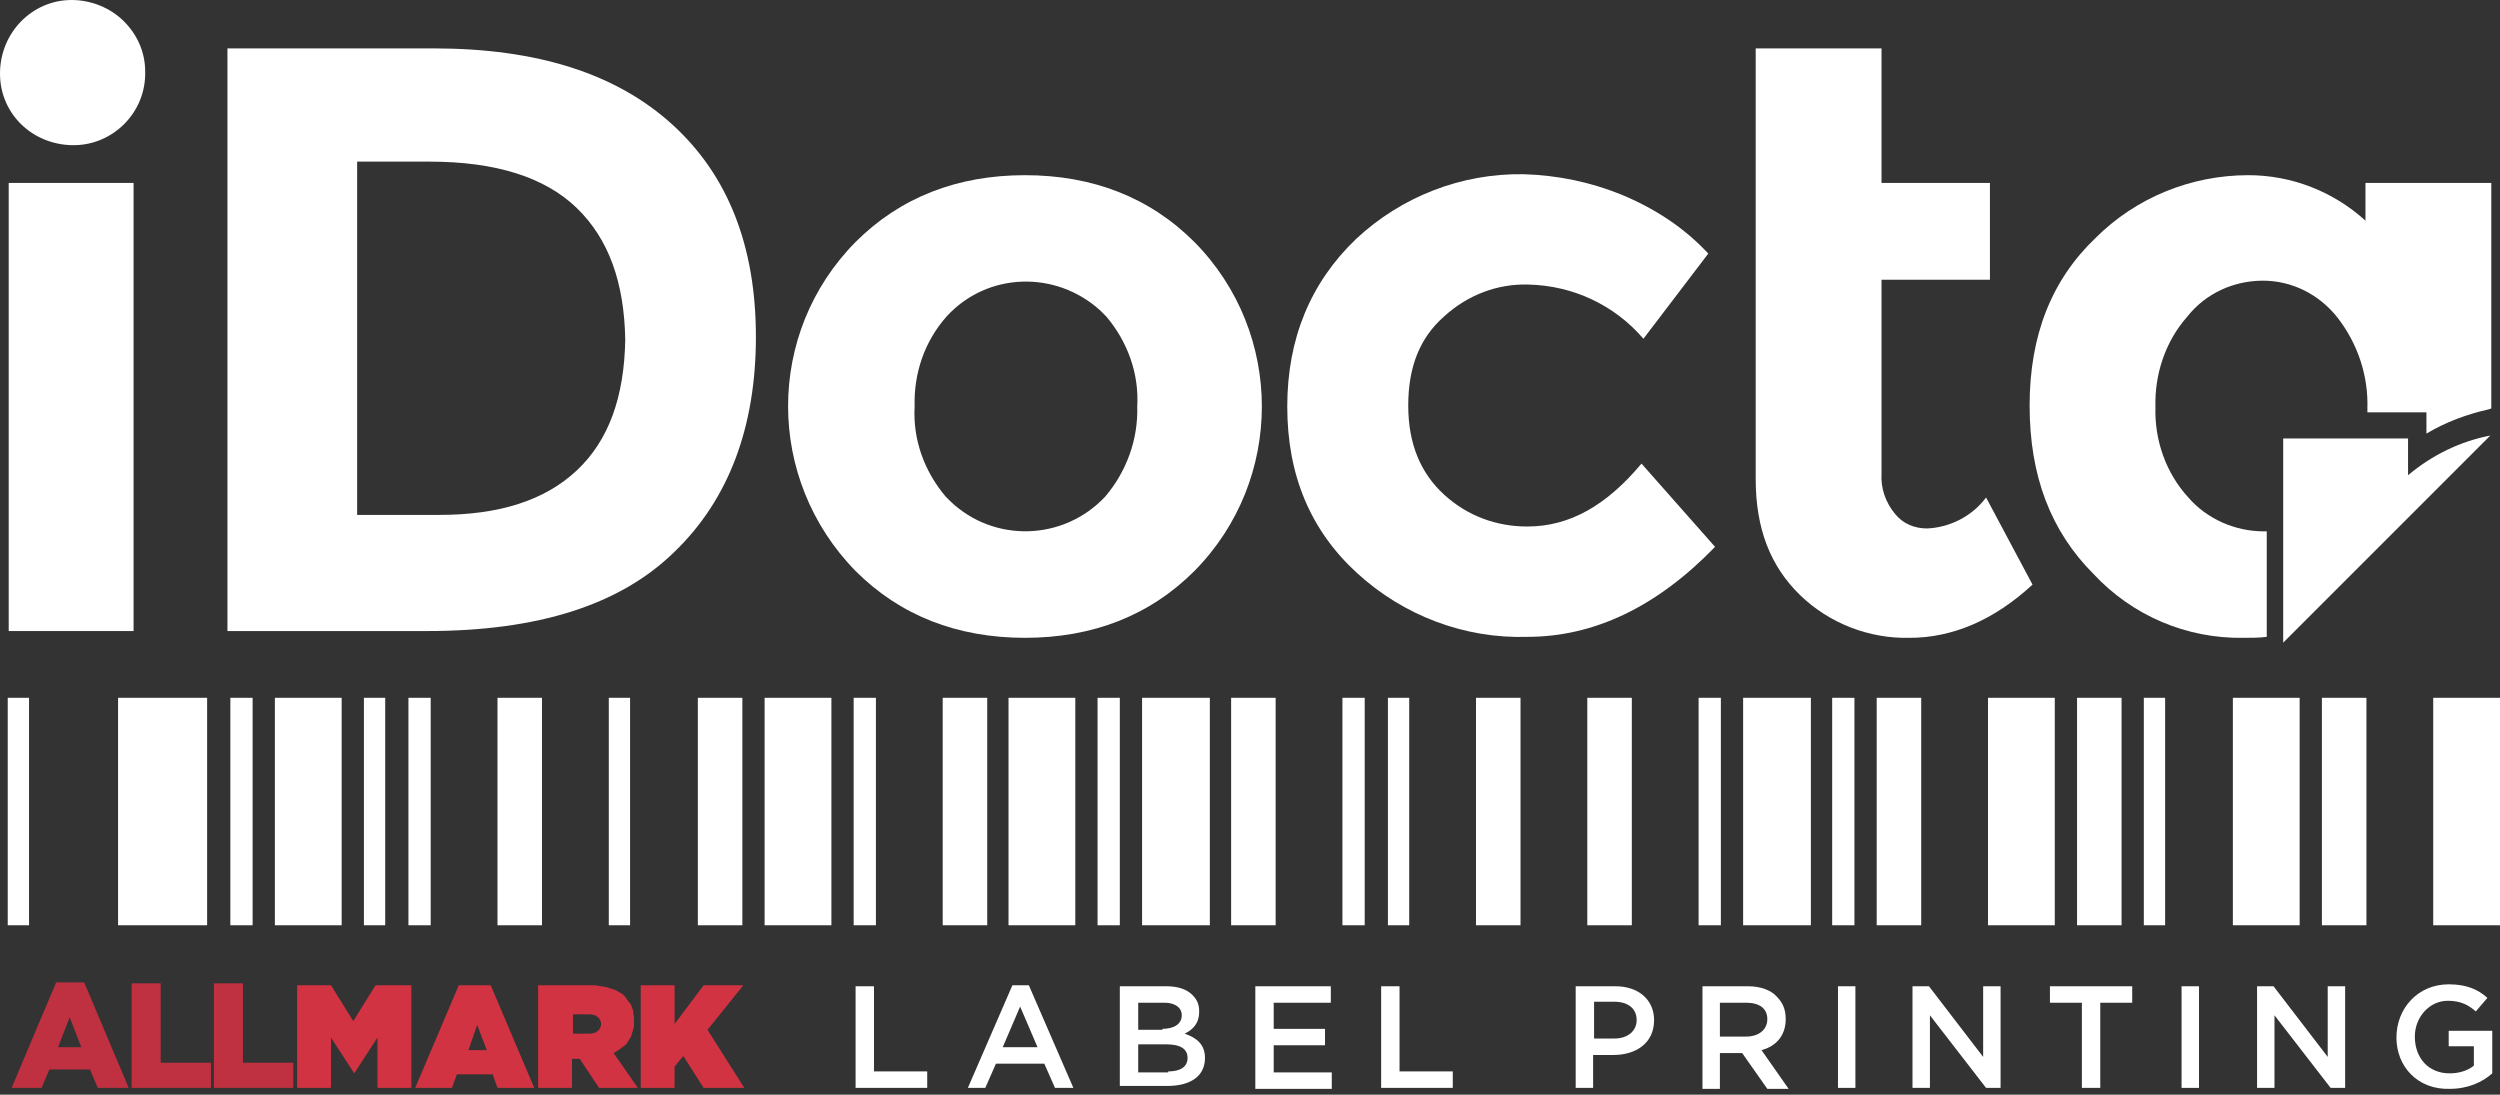 <?xml version="1.0" encoding="UTF-8" standalone="no"?>
<!-- Generator: Adobe Illustrator 29.5.1, SVG Export Plug-In . SVG Version: 9.03 Build 0)  -->

<svg
   version="1.1"
   id="Layer_1"
   x="0px"
   y="0px"
   viewBox="0 0 258.3 113.1"
   style="enable-background:new 0 0 258.3 113.1;"
   xml:space="preserve"
   sodipodi:docname="allmark-white.svg"
   inkscape:version="1.4.2 (f4327f4, 2025-05-13)"
   xmlns:inkscape="http://www.inkscape.org/namespaces/inkscape"
   xmlns:sodipodi="http://sodipodi.sourceforge.net/DTD/sodipodi-0.dtd"
   xmlns="http://www.w3.org/2000/svg"
   xmlns:svg="http://www.w3.org/2000/svg"><rect x="0" y="0" width="258.3" height="113.1" fill="#333333" stroke="none"/><defs
   id="defs20" />
<style
   type="text/css"
   id="style1">
	.st0{fill:#BF3041;}
	.st1{fill:#D23342;}
</style>
<sodipodi:namedview
   bordercolor="#666666"
   borderopacity="1.0"
   id="namedview77"
   inkscape:current-layer="Layer_1"
   inkscape:cx="115.78874"
   inkscape:cy="49.674251"
   inkscape:deskcolor="#d1d1d1"
   inkscape:pagecheckerboard="true"
   inkscape:pageopacity="0.0"
   inkscape:pageshadow="2"
   inkscape:showpageshadow="2"
   inkscape:window-height="1369"
   inkscape:window-maximized="1"
   inkscape:window-width="2560"
   inkscape:window-x="1912"
   inkscape:window-y="-8"
   inkscape:zoom="2.8284271"
   pagecolor="#ffffff"
   showgrid="false">
	</sodipodi:namedview>
<g
   id="g60"
   inkscape:label="ALLMARK"
   style="enable-background:new 0 0 258.3 113.1">
		<path
   id="path32"
   inkscape:label="ALL"
   class="st0"
   d="M5.8,101.5l-4.6,10.9h3.1l0.8-1.9h4.2l0.8,1.9h3.2l-4.6-10.9H5.8z     M13.6,101.6v10.8h8.2v-2.6h-5.2v-8.2H13.6z M22.1,101.6v10.8h8.2v-2.6h-5.2v-8.2H22.1z M7.2,105.1l1.2,3.1H6L7.2,105.1z" />
		<path
   id="path35"
   inkscape:label="MARK"
   class="st1"
   d="M47.4,101.8l-4.5,10.6h3.8l0.5-1.4h3.7l0.5,1.4h3.8l-4.5-10.6H47.4z     M30.7,101.8v10.6h3.5v-5.2l2.4,3.7h0l2.4-3.7v5.2h3.5v-10.6h-3.7l-2.3,3.7l-2.3-3.7H30.7z M55.6,101.8v10.6h3.5v-3h0.8l2,3h4    l-2.5-3.6l0.5-0.3l0.8-0.6l0.5-0.8l0.3-1l0-0.6v0l0-0.4l-0.1-0.7l-0.2-0.6l-0.4-0.5l-0.2-0.3l-0.3-0.3l-0.7-0.4l-0.9-0.3l-1.2-0.2    l-0.7,0H55.6z M66.2,101.8v10.6h3.5v-2.2l0.9-1.1l2.1,3.3h4.2l-3.8-6l3.7-4.6h-4.1l-3,4v-4H66.2z M59.1,104.8h1.6l0.3,0l0.5,0.1    l0.4,0.3l0.2,0.4l0,0.2v0l0,0.2l-0.2,0.4l-0.4,0.3l-0.5,0.1h-0.3h-1.5V104.8z M49.3,105.9l1,2.6h-1.9L49.3,105.9z" />
	</g><path
   id="path2_00000109026493577408611060000010205703821614886050_"
   inkscape:label="Barcode"
   d="M0.8,72.1v23.5H3V72.1H0.8z    M12.2,72.1v23.5h9.2V72.1H12.2z M23.8,72.1v23.5h2.3V72.1H23.8z M28.4,72.1v23.5h6.9V72.1H28.4z M37.6,72.1v23.5h2.2V72.1H37.6z    M42.2,72.1v23.5h2.3V72.1H42.2z M51.4,72.1v23.5h4.6V72.1H51.4z M62.9,72.1v23.5h2.2V72.1H62.9z M72.1,72.1v23.5h4.6V72.1H72.1z    M79,72.1v23.5h6.9V72.1H79z M88.2,72.1v23.5h2.3V72.1H88.2z M97.4,72.1v23.5h4.6V72.1H97.4z M104.2,72.1v23.5h6.9V72.1H104.2z    M113.4,72.1v23.5h2.3V72.1H113.4z M118,72.1v23.5h7V72.1H118z M127.2,72.1v23.5h4.6V72.1H127.2z M138.7,72.1v23.5h2.3V72.1H138.7z    M143.4,72.1v23.5h2.2V72.1H143.4z M152.5,72.1v23.5h4.6V72.1H152.5z M164,72.1v23.5h4.6V72.1H164z M175.5,72.1v23.5h2.3V72.1   H175.5z M180.1,72.1v23.5h7V72.1H180.1z M189.3,72.1v23.5h2.3V72.1H189.3z M193.9,72.1v23.5h4.6V72.1H193.9z M205.4,72.1v23.5h6.9   V72.1H205.4z M214.6,72.1v23.5h4.6V72.1H214.6z M221.5,72.1v23.5h2.2V72.1H221.5z M230.7,72.1v23.5h6.9V72.1H230.7z M239.9,72.1   v23.5h4.6V72.1H239.9z M251.4,72.1v23.5h7V72.1H251.4z"
   style="enable-background:new 0 0 258.3 113.1;fill:#ffffff;fill-opacity:1" />







<g
   id="g21"
   inkscape:label="iDocta"
   style="fill:#ffffff;fill-opacity:1"><path
     id="path2"
     d="M7.4,0C3.3,0,0,3.4,0,7.6S3.4,15,7.6,15c4.1,0,7.5-3.4,7.4-7.6c0-2-0.8-3.8-2.2-5.2C11.4,0.8,9.4,0,7.4,0z"
     style="fill:#ffffff;fill-opacity:1" /><rect
     id="rect4"
     x="0.9"
     y="18.9"
     width="12.9"
     height="46.3"
     style="fill:#ffffff;fill-opacity:1" /><path
     id="path6"
     d="M69.5,12.9C63.7,7.6,55.5,5,44.8,5H23.5v60.2h20.6c11.5,0,20-2.7,25.6-8.2c5.6-5.4,8.4-12.9,8.4-22.2  C78.1,25.4,75.2,18.1,69.5,12.9z M59.6,48.6c-3.3,3.1-8,4.6-14.2,4.6h-8.5V16.7h7.5c6.8,0,11.9,1.6,15.2,4.8c3.3,3.2,4.9,7.7,5,13.6  C64.5,41,62.9,45.5,59.6,48.6z"
     style="fill:#ffffff;fill-opacity:1" /><path
     id="path8"
     d="M105.9,18.1c-7,0-12.9,2.3-17.5,6.9c-9.3,9.4-9.3,24.5,0,34c4.6,4.6,10.5,6.9,17.5,6.9s12.9-2.3,17.5-6.9  c9.3-9.4,9.3-24.6,0-34C118.8,20.4,112.9,18.1,105.9,18.1z M114.2,51.3c-4.3,4.6-11.5,4.8-16,0.5c-0.2-0.2-0.3-0.3-0.5-0.5  c-2.2-2.6-3.4-5.9-3.2-9.3c-0.1-3.4,1-6.7,3.3-9.3c4.2-4.6,11.3-4.8,15.9-0.6c0.2,0.2,0.4,0.4,0.6,0.6c2.2,2.6,3.4,5.9,3.2,9.3  C117.6,45.4,116.4,48.7,114.2,51.3z"
     style="fill:#ffffff;fill-opacity:1" /><path
     id="path10"
     d="M157.8,54.4c-3.2,0-6.2-1.1-8.6-3.3c-2.4-2.2-3.7-5.2-3.7-9.2s1.2-7,3.7-9.2c2.4-2.2,5.5-3.4,8.7-3.3  c4.6,0.1,8.9,2.1,11.9,5.6l6.7-8.8c-2.5-2.7-5.6-4.7-9-6.1c-3.2-1.3-6.6-2-10.1-2.1c-6.4-0.1-12.6,2.3-17.3,6.7  C135.4,29.2,133,35,133,42c0,7.1,2.4,12.8,7.2,17.2c4.8,4.4,11.1,6.8,17.6,6.6c6.9,0,13.4-3.1,19.4-9.3l-7.6-8.6  C166,52.2,162.2,54.4,157.8,54.4L157.8,54.4z"
     style="fill:#ffffff;fill-opacity:1" /><path
     id="path12"
     d="M199.1,54.6c-1.3,0-2.5-0.5-3.3-1.5c-1-1.2-1.5-2.7-1.4-4.2v-20h11.2V18.9h-11.2V5h-13v44.5c0,5.1,1.5,9,4.6,12  c3,2.9,7.1,4.5,11.3,4.4c4.4,0,8.7-1.8,12.7-5.5l-4.8-9C203.8,53.3,201.5,54.5,199.1,54.6L199.1,54.6z"
     style="fill:#ffffff;fill-opacity:1" /><path
     id="path14"
     d="M234.2,65.4V54.9h-0.3c-3,0-5.9-1.3-7.8-3.5c-2.3-2.5-3.5-5.9-3.4-9.3c-0.1-3.4,1-6.8,3.3-9.4  c1.9-2.4,4.8-3.7,7.8-3.7c3,0,5.8,1.4,7.7,3.8c2.1,2.7,3.2,6,3.1,9.4c0,0.1,0,0.3,0,0.4h6.1v2.2c2-1.2,4.2-2,6.4-2.5l0.3-0.1V18.9  h-13v3.9c-3.3-3-7.6-4.7-12.1-4.7c-5.9,0-11.6,2.3-15.8,6.5c-4.5,4.3-6.8,10-6.8,17.3s2.2,13,6.6,17.4c4,4.3,9.6,6.7,15.5,6.6  c0.8,0,1.6,0,2.4-0.1V65.4z"
     style="fill:#ffffff;fill-opacity:1" /><path
     id="path16"
     d="M235.9,45.2v21.2L257.3,45c-3.1,0.6-6,2-8.5,4.1v-3.8H235.9z"
     style="fill:#ffffff;fill-opacity:1" /></g>
<g
   id="g20"
   inkscape:label="LABEL PRINTING"
   style="fill:#ffffff;fill-opacity:1">
	<path
   d="M88.5,101.9h1.8v8.8h5.5v1.7h-7.4V101.9z"
   id="path1"
   style="fill:#ffffff;fill-opacity:1" />
	<path
   d="M104.6,101.8h1.7l4.6,10.6H109l-1.1-2.5h-5l-1.1,2.5H100L104.6,101.8z M107.2,108.2l-1.8-4.2l-1.8,4.2H107.2z"
   id="path3"
   style="fill:#ffffff;fill-opacity:1" />
	<path
   d="M115.8,101.9h4.7c1.2,0,2.1,0.3,2.7,0.9c0.5,0.5,0.7,1,0.7,1.7v0c0,1.3-0.7,1.9-1.5,2.3c1.2,0.4,2.1,1.1,2.1,2.5v0   c0,1.9-1.5,2.9-3.9,2.9h-4.9V101.9z M120.1,106.3c1.2,0,2-0.5,2-1.4v0c0-0.8-0.7-1.3-1.8-1.3h-2.7v2.8H120.1z M120.7,110.7   c1.3,0,2-0.5,2-1.4v0c0-0.9-0.7-1.4-2.2-1.4h-2.9v2.9H120.7z"
   id="path4"
   style="fill:#ffffff;fill-opacity:1" />
	<path
   d="M129.7,101.9h7.8v1.7h-5.9v2.7h5.3v1.7h-5.3v2.8h6v1.7h-7.9V101.9z"
   id="path5"
   style="fill:#ffffff;fill-opacity:1" />
	<path
   d="M142.8,101.9h1.8v8.8h5.5v1.7h-7.4V101.9z"
   id="path7"
   style="fill:#ffffff;fill-opacity:1" />
	<path
   d="M162.8,101.9h4.1c2.4,0,4,1.4,4,3.5v0c0,2.4-1.9,3.6-4.2,3.6h-2.1v3.4h-1.8V101.9z M166.8,107.3c1.4,0,2.3-0.8,2.3-1.9v0   c0-1.2-0.9-1.9-2.3-1.9h-2.1v3.8H166.8z"
   id="path9"
   style="fill:#ffffff;fill-opacity:1" />
	<path
   d="M175.9,101.9h4.7c1.3,0,2.4,0.4,3,1.1c0.6,0.6,0.9,1.3,0.9,2.3v0c0,1.7-1,2.8-2.5,3.2l2.8,4h-2.2l-2.6-3.7h-2.3v3.7h-1.8   V101.9z M180.4,107.1c1.3,0,2.2-0.7,2.2-1.8v0c0-1.1-0.8-1.7-2.2-1.7h-2.7v3.5H180.4z"
   id="path11"
   style="fill:#ffffff;fill-opacity:1" />
	<path
   d="M189.9,101.9h1.8v10.5h-1.8V101.9z"
   id="path13"
   style="fill:#ffffff;fill-opacity:1" />
	<path
   d="M197.6,101.9h1.7l5.6,7.3v-7.3h1.8v10.5h-1.5l-5.8-7.5v7.5h-1.8V101.9z"
   id="path15"
   style="fill:#ffffff;fill-opacity:1" />
	<path
   d="M215.1,103.6h-3.3v-1.7h8.5v1.7H217v8.8h-1.9V103.6z"
   id="path17"
   style="fill:#ffffff;fill-opacity:1" />
	<path
   d="M225.4,101.9h1.8v10.5h-1.8V101.9z"
   id="path18"
   style="fill:#ffffff;fill-opacity:1" />
	<path
   d="M233.2,101.9h1.7l5.6,7.3v-7.3h1.8v10.5h-1.5l-5.8-7.5v7.5h-1.8V101.9z"
   id="path19"
   style="fill:#ffffff;fill-opacity:1" />
	<path
   d="M247.6,107.2L247.6,107.2c0-3,2.2-5.5,5.4-5.5c1.8,0,3,0.5,4,1.4l-1.2,1.4c-0.8-0.7-1.6-1.1-2.9-1.1   c-1.9,0-3.4,1.7-3.4,3.7v0c0,2.2,1.4,3.8,3.6,3.8c1,0,1.9-0.3,2.5-0.8v-2H253v-1.6h4.5v4.4c-1,0.9-2.5,1.6-4.4,1.6   C249.8,112.6,247.6,110.2,247.6,107.2z"
   id="path20"
   style="fill:#ffffff;fill-opacity:1" />
</g>
</svg>
